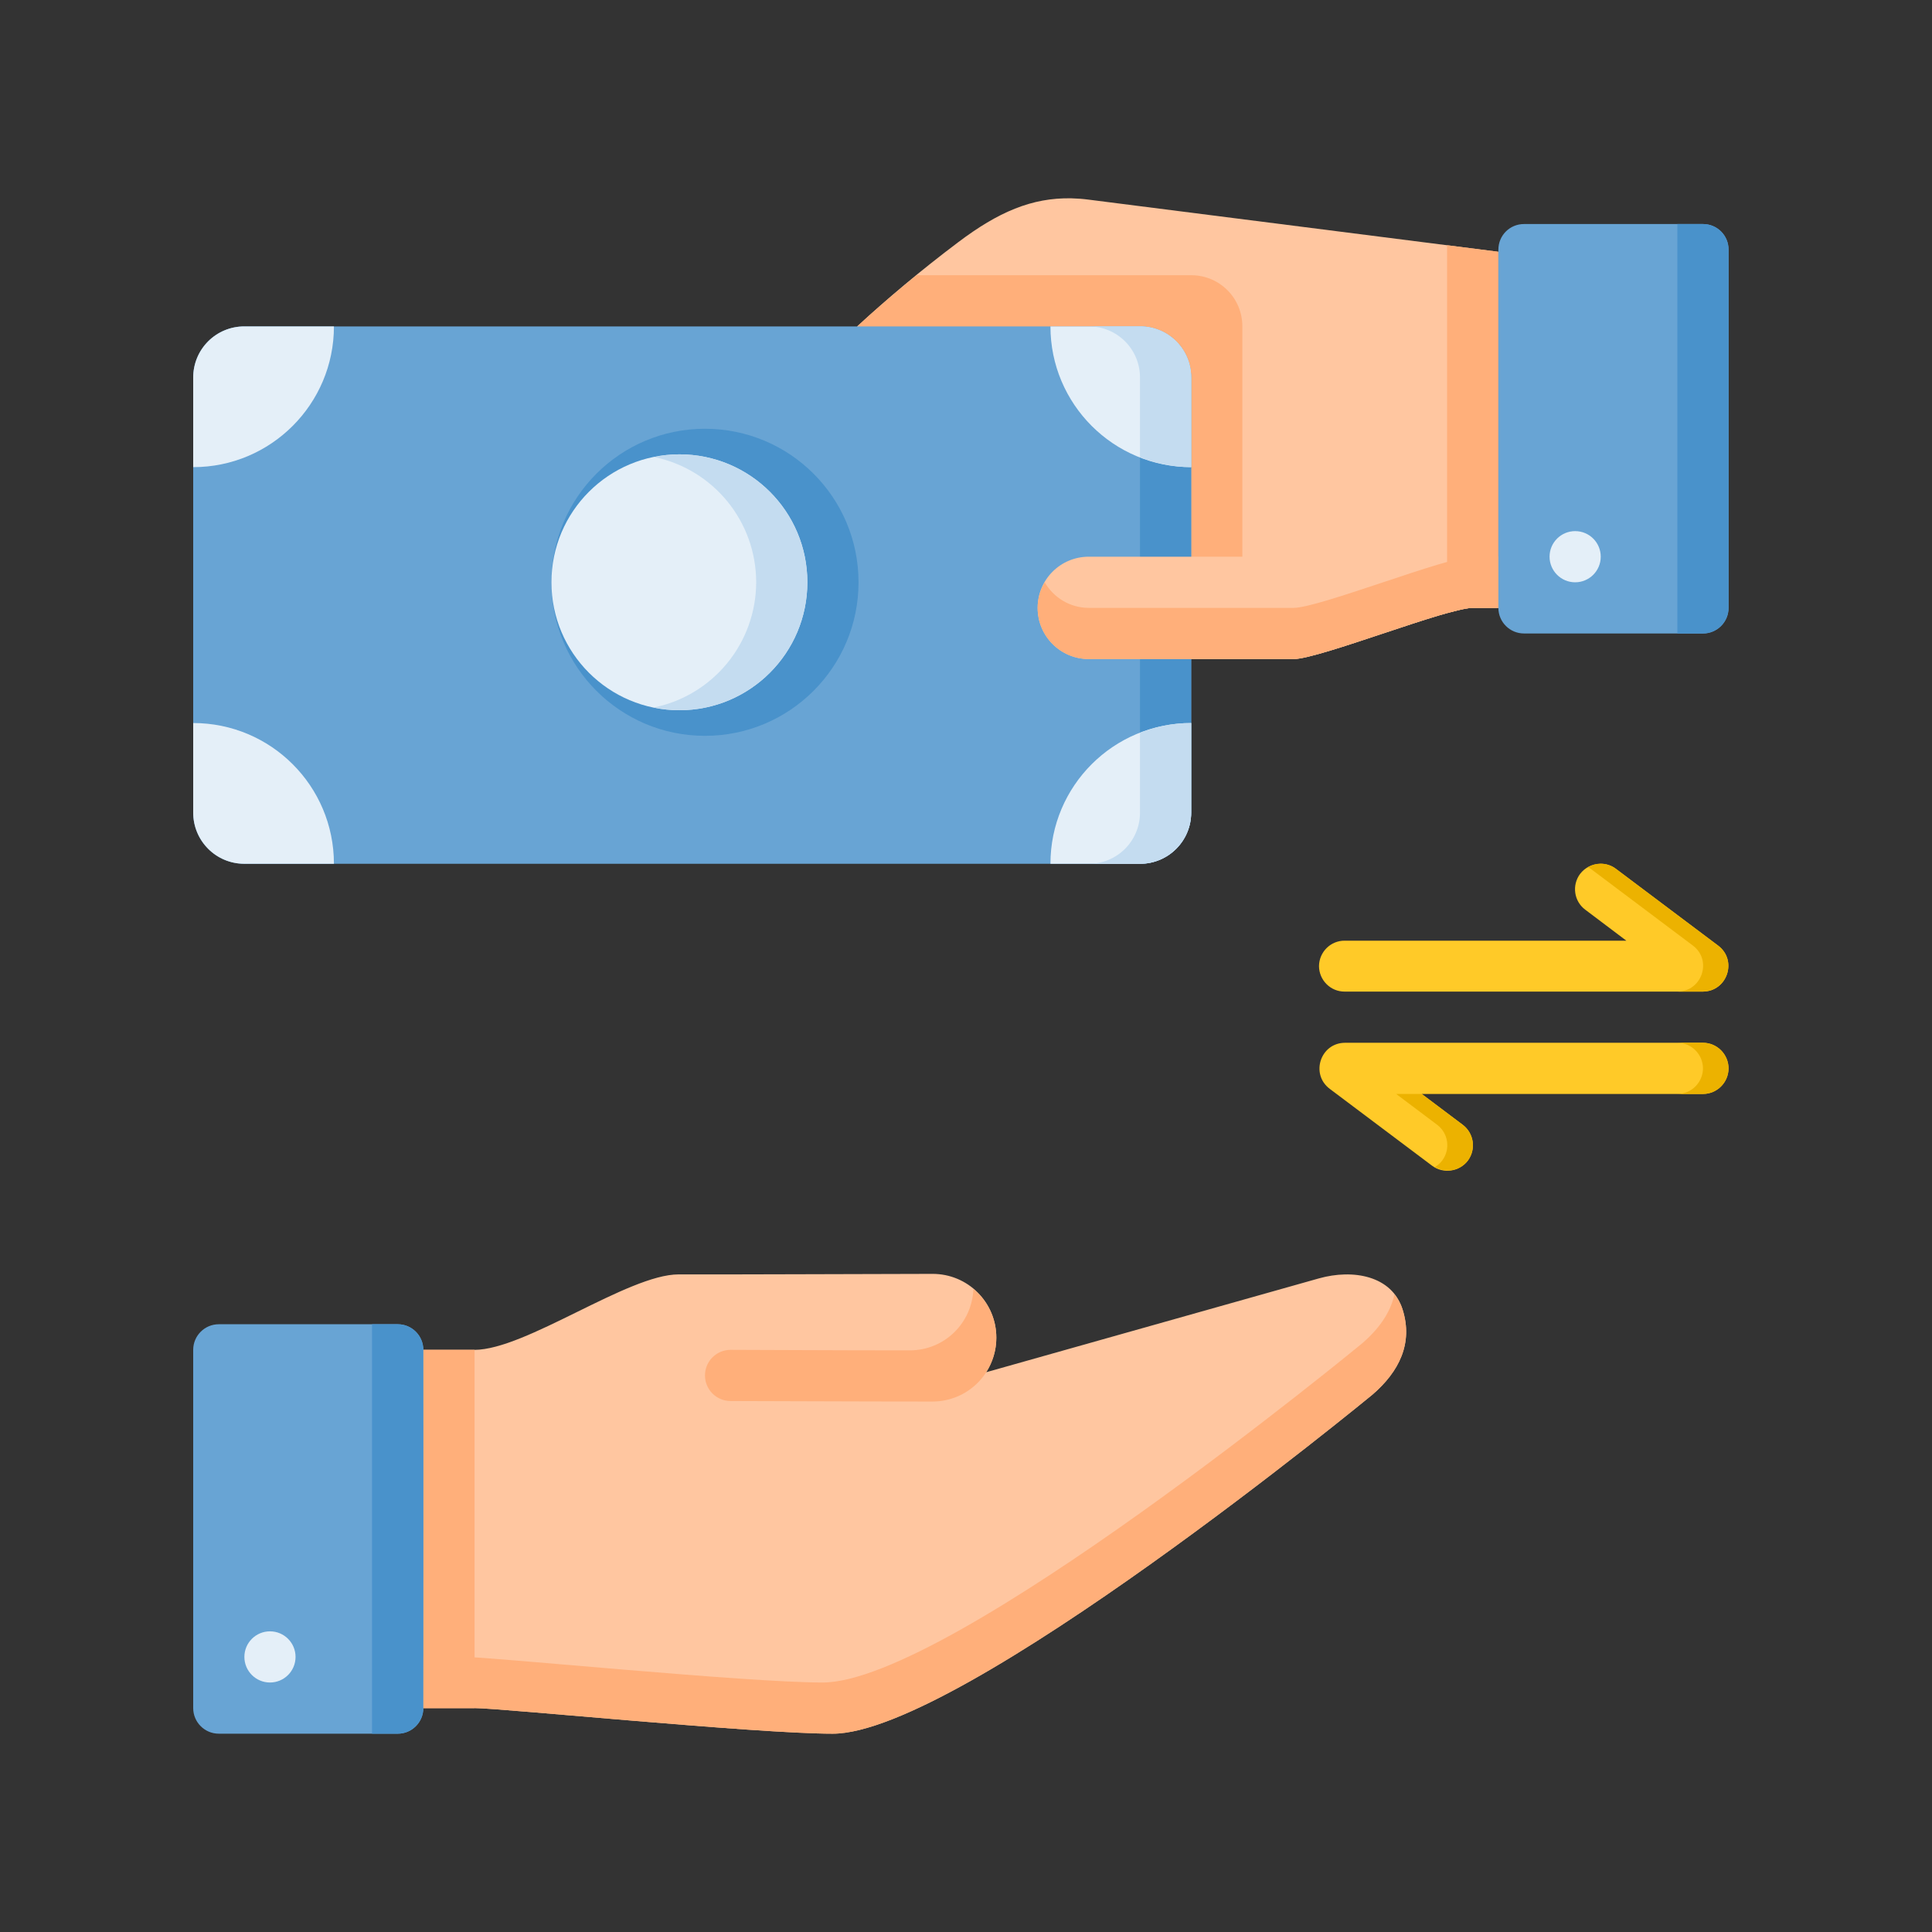 <svg xmlns="http://www.w3.org/2000/svg" xmlns:xlink="http://www.w3.org/1999/xlink" width="500" zoomAndPan="magnify" viewBox="0 0 375 375" height="500" preserveAspectRatio="xMidYMid meet" version="1.2"><rect x="0" y="0" width="375" height="375" fill="#333333" stroke="none"/><defs><clipPath id="f5e72d8b66"><path d="M 37.5 257 L 83 257 L 83 337 L 37.5 337 Z M 37.5 257 "/></clipPath><clipPath id="1fbeb3436d"><path d="M 37.5 63 L 232 63 L 232 168 L 37.5 168 Z M 37.5 63 "/></clipPath><clipPath id="840e84cbd6"><path d="M 37.5 63 L 65 63 L 65 91 L 37.5 91 Z M 37.5 63 "/></clipPath><clipPath id="e8c8226fbf"><path d="M 37.5 140 L 65 140 L 65 168 L 37.5 168 Z M 37.5 140 "/></clipPath></defs><g id="e8b94303ca"><g clip-rule="nonzero" clip-path="url(#f5e72d8b66)"><path style=" stroke:none;fill-rule:nonzero;fill:#68a4d4;fill-opacity:1;" d="M 42.469 257.035 L 77.211 257.035 C 79.953 257.035 82.176 259.262 82.176 262.004 L 82.176 331.539 C 82.176 334.281 79.953 336.508 77.211 336.508 L 42.469 336.508 C 39.727 336.508 37.5 334.281 37.5 331.539 L 37.5 262.004 C 37.5 259.262 39.727 257.035 42.469 257.035 "/></g><path style=" stroke:none;fill-rule:nonzero;fill:#ffc6a0;fill-opacity:1;" d="M 180.969 247.258 C 163.586 247.285 145.402 247.387 131.715 247.359 C 121.91 247.359 102.02 262.004 92.086 262.004 L 82.148 262.004 C 82.203 285.156 82.176 308.336 82.148 331.539 L 92.086 331.539 C 97.309 331.539 146.746 336.508 161.621 336.508 C 186.453 336.508 266.391 270.695 266.391 270.695 C 271.59 266.219 274.309 260.711 272.238 254.164 C 270.195 247.594 262.613 246.273 255.992 248.137 L 191.422 266.348 C 192.637 264.41 193.387 262.133 193.387 259.648 C 193.387 252.77 187.852 247.23 180.969 247.258 "/><path style=" stroke:none;fill-rule:nonzero;fill:#ffaf7a;fill-opacity:1;" d="M 92.109 262.004 L 82.203 262.004 C 82.203 285.184 82.203 308.359 82.203 331.539 L 92.109 331.539 L 92.109 262.004 "/><path style=" stroke:none;fill-rule:nonzero;fill:#ffaf7a;fill-opacity:1;" d="M 264.371 260.762 C 264.371 260.762 184.488 326.574 159.656 326.574 C 144.754 326.574 95.316 321.605 90.117 321.605 L 82.176 321.605 L 82.148 331.539 L 92.086 331.539 C 97.309 331.539 146.746 336.508 161.621 336.508 C 186.453 336.508 266.391 270.695 266.391 270.695 C 271.59 266.219 274.309 260.711 272.238 254.164 C 271.875 253 271.305 252.07 270.66 251.242 C 269.883 254.812 267.605 257.992 264.371 260.762 "/><path style=" stroke:none;fill-rule:nonzero;fill:#ffaf7a;fill-opacity:1;" d="M 176.574 262.105 C 161.672 262.105 146.773 262.004 141.805 262.004 C 139.062 262.004 136.836 264.227 136.836 266.969 C 136.836 269.711 139.062 271.938 141.805 271.938 C 146.773 271.938 166.328 272.039 180.969 272.039 C 187.852 272.039 193.387 266.504 193.387 259.648 C 193.387 255.82 191.656 252.457 188.938 250.18 C 188.68 256.828 183.301 262.105 176.574 262.105 "/><path style=" stroke:none;fill-rule:nonzero;fill:#ffc6a0;fill-opacity:1;" d="M 185.965 47.031 C 178.617 52.566 172.176 58 166.406 63.328 L 166.641 113.023 L 202.777 113.023 C 201.926 114.473 201.406 116.152 201.406 117.988 C 201.406 123.473 205.832 127.922 211.34 127.922 L 251.074 127.922 C 256.043 127.922 280.879 117.988 285.844 117.988 L 290.812 117.988 L 290.812 48.867 L 211.34 38.754 C 210.176 38.598 209.066 38.52 207.953 38.492 C 200.27 38.34 193.75 41.156 185.965 47.031 "/><path style=" stroke:none;fill-rule:nonzero;fill:#ffaf7a;fill-opacity:1;" d="M 177.918 53.418 C 173.832 56.758 169.926 60.066 166.406 63.328 L 166.641 113.023 L 202.777 113.023 C 201.926 114.473 201.406 116.152 201.406 117.988 C 201.406 123.473 205.832 127.922 211.34 127.922 L 241.141 127.922 C 241.141 106.398 241.141 84.875 241.141 63.355 C 241.141 57.844 236.719 53.418 231.207 53.418 L 177.918 53.418 "/><g clip-rule="nonzero" clip-path="url(#1fbeb3436d)"><path style=" stroke:none;fill-rule:nonzero;fill:#68a4d4;fill-opacity:1;" d="M 231.207 157.723 C 231.207 163.207 226.785 167.66 221.273 167.66 L 47.434 167.66 C 41.922 167.66 37.5 163.207 37.5 157.723 L 37.5 73.289 C 37.5 67.777 41.922 63.355 47.434 63.355 L 221.273 63.355 C 226.785 63.355 231.207 67.777 231.207 73.289 L 231.207 157.723 "/></g><path style=" stroke:none;fill-rule:nonzero;fill:#4992cb;fill-opacity:1;" d="M 166.641 113.023 C 166.641 129.477 153.289 142.824 136.836 142.824 C 120.387 142.824 107.035 129.477 107.035 113.023 C 107.035 96.543 120.387 83.223 136.836 83.223 C 153.289 83.223 166.641 96.543 166.641 113.023 "/><path style=" stroke:none;fill-rule:nonzero;fill:#4992cb;fill-opacity:1;" d="M 211.34 63.355 C 216.852 63.355 221.273 67.777 221.273 73.289 L 221.273 157.723 C 221.273 163.207 216.852 167.66 211.34 167.66 L 221.273 167.66 C 226.785 167.66 231.207 163.207 231.207 157.723 L 231.207 73.289 C 231.207 67.777 226.785 63.355 221.273 63.355 L 211.34 63.355 "/><path style=" stroke:none;fill-rule:nonzero;fill:#ffc6a0;fill-opacity:1;" d="M 290.812 117.988 L 285.844 117.988 C 280.879 117.988 256.043 127.922 251.074 127.922 L 211.34 127.922 C 205.832 127.922 201.406 123.473 201.406 117.988 C 201.406 112.48 205.832 108.055 211.34 108.055 C 237.832 108.055 264.32 108.055 290.812 108.055 L 290.812 117.988 "/><path style=" stroke:none;fill-rule:nonzero;fill:#ffaf7a;fill-opacity:1;" d="M 280.879 47.598 L 280.879 119.023 C 283.023 118.43 284.887 117.988 285.844 117.988 L 290.812 117.988 L 290.812 48.867 L 280.879 47.598 "/><path style=" stroke:none;fill-rule:nonzero;fill:#ffaf7a;fill-opacity:1;" d="M 285.844 108.055 C 280.879 108.055 256.043 117.988 251.074 117.988 L 211.34 117.988 C 207.668 117.988 204.484 115.973 202.777 113.023 C 201.926 114.473 201.406 116.152 201.406 117.988 C 201.406 123.473 205.832 127.922 211.34 127.922 L 251.074 127.922 C 256.043 127.922 280.879 117.988 285.844 117.988 L 290.812 117.988 L 290.812 108.055 L 285.844 108.055 "/><g clip-rule="nonzero" clip-path="url(#840e84cbd6)"><path style=" stroke:none;fill-rule:nonzero;fill:#e4eff8;fill-opacity:1;" d="M 37.5 90.672 C 52.582 90.672 64.816 78.434 64.816 63.355 L 47.434 63.355 C 41.922 63.355 37.5 67.777 37.5 73.289 L 37.5 90.672 "/></g><path style=" stroke:none;fill-rule:nonzero;fill:#e4eff8;fill-opacity:1;" d="M 231.207 90.672 C 216.125 90.672 203.891 78.434 203.891 63.355 L 221.273 63.355 C 226.785 63.355 231.207 67.777 231.207 73.289 L 231.207 90.672 "/><path style=" stroke:none;fill-rule:nonzero;fill:#e4eff8;fill-opacity:1;" d="M 231.207 140.34 C 216.125 140.34 203.891 152.551 203.891 167.66 L 221.273 167.66 C 226.785 167.66 231.207 163.207 231.207 157.723 L 231.207 140.34 "/><path style=" stroke:none;fill-rule:nonzero;fill:#c4dcf0;fill-opacity:1;" d="M 211.34 167.66 C 216.852 167.66 221.273 163.207 221.273 157.723 L 221.273 142.23 C 224.43 140.988 227.793 140.34 231.207 140.34 L 231.207 157.723 C 231.207 163.207 226.785 167.66 221.273 167.66 L 211.34 167.66 "/><g clip-rule="nonzero" clip-path="url(#e8c8226fbf)"><path style=" stroke:none;fill-rule:nonzero;fill:#e4eff8;fill-opacity:1;" d="M 37.5 140.34 C 52.582 140.34 64.816 152.551 64.816 167.66 L 47.434 167.66 C 41.922 167.66 37.5 163.207 37.5 157.723 L 37.5 140.34 "/></g><path style=" stroke:none;fill-rule:nonzero;fill:#c4dcf0;fill-opacity:1;" d="M 211.34 63.355 C 216.852 63.355 221.273 67.777 221.273 73.289 L 221.273 88.758 C 224.43 90 227.793 90.645 231.207 90.672 L 231.207 73.289 C 231.207 67.777 226.785 63.355 221.273 63.355 L 211.34 63.355 "/><path style=" stroke:none;fill-rule:nonzero;fill:#e4eff8;fill-opacity:1;" d="M 156.707 113.023 C 156.707 126.734 145.582 137.855 131.871 137.855 C 118.16 137.855 107.035 126.734 107.035 113.023 C 107.035 99.285 118.16 88.188 131.871 88.188 C 145.582 88.188 156.707 99.285 156.707 113.023 "/><path style=" stroke:none;fill-rule:nonzero;fill:#c4dcf0;fill-opacity:1;" d="M 126.957 88.707 C 138.492 91.086 146.773 101.227 146.773 113.023 C 146.746 124.82 138.441 134.984 126.852 137.34 C 128.508 137.676 130.188 137.855 131.871 137.855 C 145.582 137.855 156.707 126.734 156.707 113.023 C 156.707 99.285 145.582 88.188 131.871 88.188 C 130.215 88.188 128.559 88.371 126.957 88.707 "/><path style=" stroke:none;fill-rule:nonzero;fill:#ffca28;fill-opacity:1;" d="M 310.629 167.66 C 309.074 167.66 307.625 168.41 306.695 169.625 C 305.066 171.824 305.504 174.926 307.68 176.559 L 315.672 182.586 L 261.012 182.586 C 258.27 182.559 256.043 184.785 256.016 187.527 C 256.043 190.27 258.27 192.492 261.012 192.469 L 330.52 192.469 C 335.254 192.441 337.273 186.438 333.52 183.566 L 313.652 168.641 C 312.801 167.996 311.715 167.633 310.629 167.66 "/><path style=" stroke:none;fill-rule:nonzero;fill:#ffca28;fill-opacity:1;" d="M 261.086 202.402 C 256.301 202.402 254.285 208.48 258.113 211.352 L 277.98 226.277 C 280.152 227.883 283.258 227.441 284.914 225.27 C 286.543 223.07 286.102 219.965 283.902 218.309 L 275.961 212.336 L 330.547 212.336 C 333.289 212.336 335.488 210.109 335.512 207.395 C 335.512 204.652 333.289 202.402 330.547 202.402 L 261.086 202.402 "/><path style=" stroke:none;fill-rule:nonzero;fill:#e4eff8;fill-opacity:1;" d="M 52.402 316.641 C 49.66 316.641 47.434 318.863 47.434 321.605 C 47.434 324.348 49.66 326.574 52.402 326.574 C 55.145 326.574 57.367 324.348 57.367 321.605 C 57.367 318.863 55.145 316.641 52.402 316.641 "/><path style=" stroke:none;fill-rule:nonzero;fill:#4992cb;fill-opacity:1;" d="M 72.215 257.035 L 72.215 336.508 L 77.211 336.508 C 79.953 336.508 82.148 334.281 82.148 331.539 L 82.148 262.004 C 82.148 259.262 79.953 257.035 77.211 257.035 L 72.215 257.035 "/><path style=" stroke:none;fill-rule:nonzero;fill:#68a4d4;fill-opacity:1;" d="M 295.805 43.484 L 330.547 43.484 C 333.289 43.484 335.512 45.684 335.512 48.453 L 335.512 117.988 C 335.512 120.73 333.289 122.957 330.547 122.957 L 295.805 122.957 C 293.062 122.957 290.836 120.73 290.836 117.988 L 290.836 48.453 C 290.836 45.684 293.062 43.484 295.805 43.484 "/><path style=" stroke:none;fill-rule:nonzero;fill:#e4eff8;fill-opacity:1;" d="M 305.738 103.09 C 302.996 103.09 300.77 105.312 300.77 108.055 C 300.77 110.797 302.996 113.023 305.738 113.023 C 308.48 113.023 310.703 110.797 310.703 108.055 C 310.703 105.312 308.48 103.09 305.738 103.09 "/><path style=" stroke:none;fill-rule:nonzero;fill:#4992cb;fill-opacity:1;" d="M 325.578 43.484 L 325.578 122.957 L 330.547 122.957 C 333.289 122.957 335.512 120.73 335.512 117.988 L 335.512 48.453 C 335.512 45.684 333.289 43.484 330.547 43.484 L 325.578 43.484 "/><path style=" stroke:none;fill-rule:nonzero;fill:#ecb200;fill-opacity:1;" d="M 310.629 167.633 C 309.746 167.66 308.918 167.918 308.195 168.332 C 308.375 168.434 308.582 168.512 308.766 168.641 L 328.633 183.566 C 332.383 186.438 330.34 192.441 325.605 192.469 L 330.52 192.469 C 335.254 192.441 337.297 186.438 333.52 183.566 L 313.652 168.641 C 312.801 167.969 311.715 167.633 310.629 167.633 "/><path style=" stroke:none;fill-rule:nonzero;fill:#ecb200;fill-opacity:1;" d="M 325.578 202.402 C 328.32 202.402 330.547 204.652 330.547 207.395 C 330.52 210.109 328.297 212.336 325.578 212.336 L 330.547 212.336 C 333.289 212.336 335.488 210.109 335.512 207.395 C 335.512 204.652 333.289 202.402 330.547 202.402 L 325.578 202.402 "/><path style=" stroke:none;fill-rule:nonzero;fill:#ecb200;fill-opacity:1;" d="M 270.996 212.336 L 278.938 218.309 C 281.137 219.965 281.574 223.07 279.922 225.27 C 279.531 225.785 279.039 226.199 278.523 226.535 C 280.672 227.727 283.387 227.285 284.914 225.27 C 286.543 223.07 286.102 219.965 283.902 218.309 L 275.961 212.336 L 270.996 212.336 "/></g></svg>